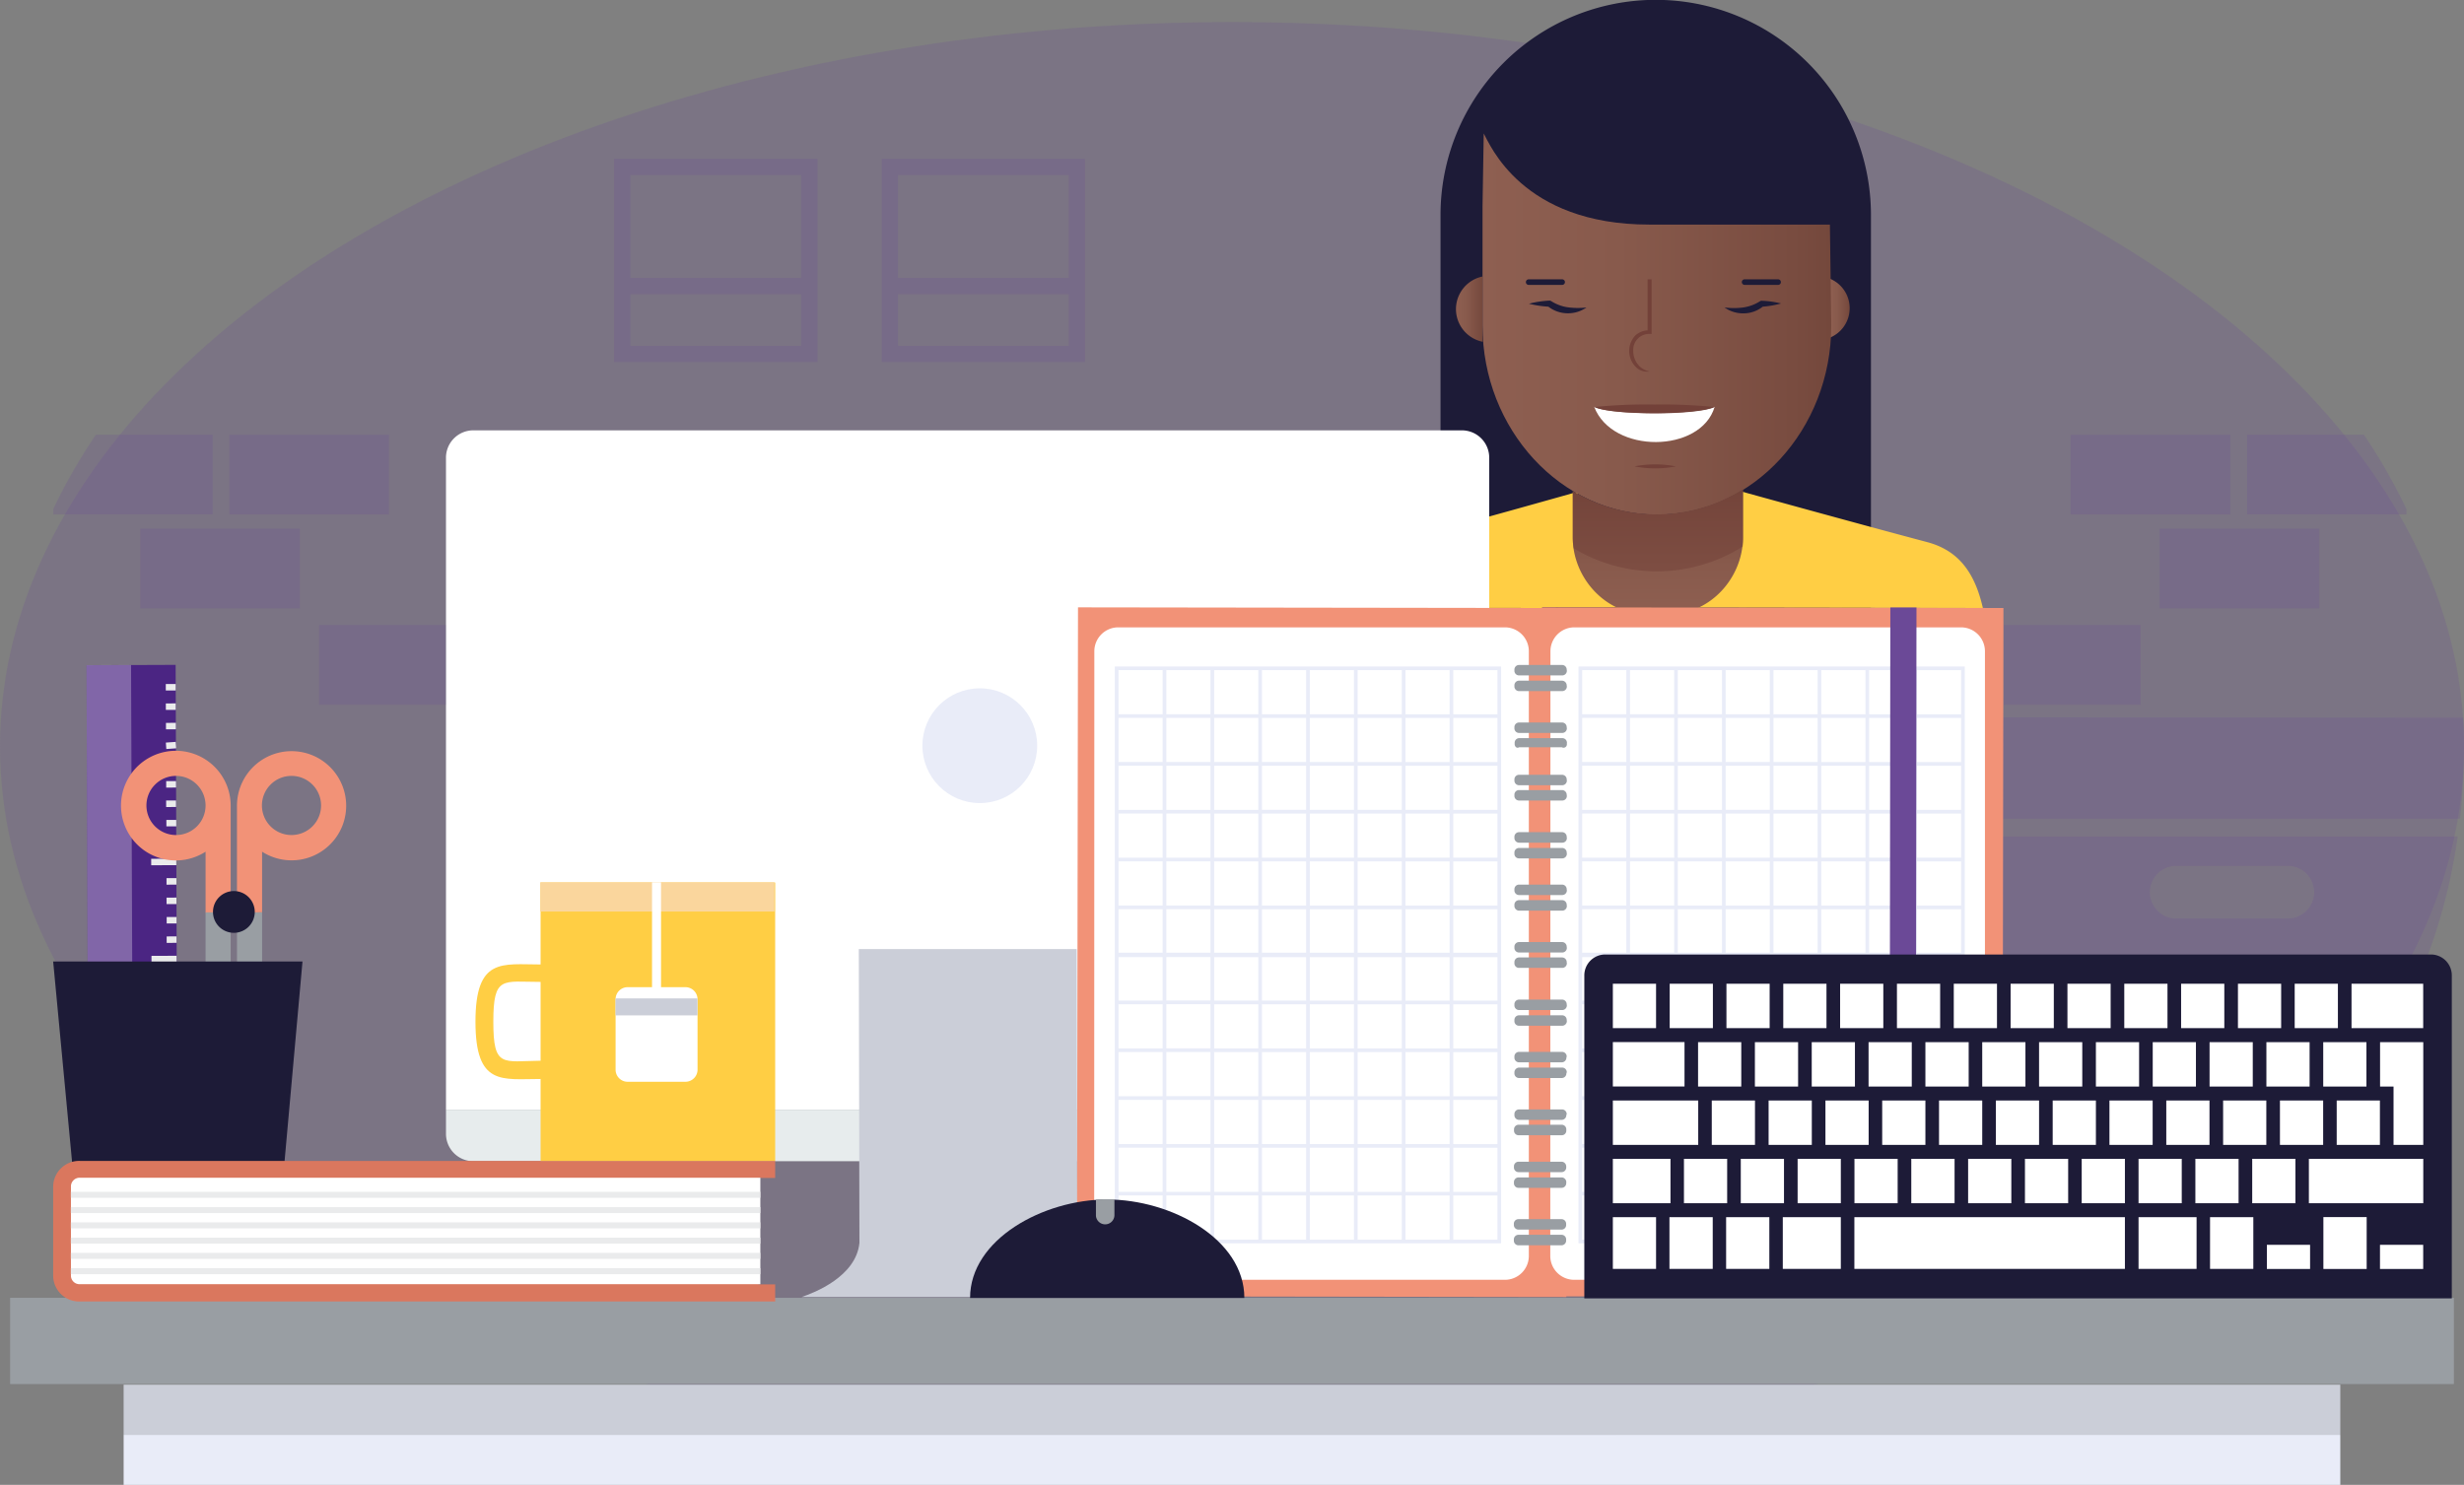 <svg id="Layer" xmlns="http://www.w3.org/2000/svg" xmlns:xlink="http://www.w3.org/1999/xlink" viewBox="0 0 309.12 186.32"><rect x="0" y="0" width="309.12" height="186.32" fill="#808080" stroke="none"/><defs><style>.cls-1,.cls-16{fill:#6b4997;}.cls-1{opacity:0.2;}.cls-2,.cls-9{fill:#1d1b37;}.cls-2,.cls-21,.cls-23,.cls-5{fill-rule:evenodd;}.cls-3{fill:#ffce44;}.cls-4{fill:url(#Névtelen_színátmenet_70);}.cls-5{fill:url(#Névtelen_színátmenet_70-2);}.cls-6{fill:url(#Névtelen_színátmenet_70-3);}.cls-22,.cls-23,.cls-7{fill:#734139;}.cls-7{opacity:0.5;}.cls-8{fill:url(#Névtelen_színátmenet_70-4);}.cls-10{fill:#e7eced;}.cls-11,.cls-19,.cls-21{fill:#fff;}.cls-12{fill:#cbced8;}.cls-13{fill:#e9ecf8;}.cls-14{fill:#999ea3;}.cls-15{fill:#f29277;}.cls-17{fill:#4b2583;}.cls-18{fill:#eaebec;}.cls-19{opacity:0.3;}.cls-20{fill:#da775e;}.cls-24{fill:#fad69d;}</style><linearGradient id="Névtelen_színátmenet_70" x1="243" y1="62.8" x2="245.44" y2="62.8" gradientUnits="userSpaceOnUse"><stop offset="0" stop-color="#8e5f51"/><stop offset="0.39" stop-color="#885a4c"/><stop offset="0.89" stop-color="#794c40"/><stop offset="1" stop-color="#74483c"/></linearGradient><linearGradient id="Névtelen_színátmenet_70-2" x1="199.37" y1="64.78" x2="243.17" y2="64.78" xlink:href="#Névtelen_színátmenet_70"/><linearGradient id="Névtelen_színátmenet_70-3" x1="221.44" y1="101.16" x2="221.44" y2="85.53" xlink:href="#Névtelen_színátmenet_70"/><linearGradient id="Névtelen_színátmenet_70-4" x1="196.08" y1="62.93" x2="199.46" y2="62.93" xlink:href="#Névtelen_színátmenet_70"/></defs><title>eezy_25</title><path class="cls-1" d="M263.8,114.14v12.72h58.25a82.21,82.21,0,0,0,.5-9c0-1.23,0-2.45-.1-3.67Z" transform="translate(-13.43 -24.13)"/><path class="cls-1" d="M263.8,174.26h33q2.91-2.53,5.46-5.22H272.87a2.47,2.47,0,0,1-2.47-2.47V147.78a2.47,2.47,0,0,1,2.47-2.47l41.25.06a2.47,2.47,0,0,1,2.44,2.25,71.67,71.67,0,0,0,5.2-18.53h-58Zm19.34-38.18a3.32,3.32,0,0,1,3.3-3.3h14a3.32,3.32,0,0,1,3.31,3.3h0a3.32,3.32,0,0,1-3.31,3.31h-14a3.32,3.32,0,0,1-3.3-3.31Z" transform="translate(-13.43 -24.13)"/><ellipse class="cls-1" cx="154.56" cy="93.67" rx="154.56" ry="90.9"/><path class="cls-2" d="M194.15,106.67V51.11a27,27,0,0,1,54,0h0v55.56Z" transform="translate(-13.43 -24.13)"/><path class="cls-3" d="M206.91,100.42v-.08l55.28.08c-1-4.38-3-7.21-7-8.27C247.07,90,232,85.83,232,85.83v.59a5.87,5.87,0,0,1-5.87,5.87h-8.88a5.86,5.86,0,0,1-5.86-5.87v-.59S196.64,90,188.48,92.15c-3.91,1-6,3.88-7.08,8.24Z" transform="translate(-13.43 -24.13)"/><path class="cls-4" d="M243,59.1v6.61c0,.26,0,.52,0,.79a4,4,0,0,0,0-7.4Z" transform="translate(-13.43 -24.13)"/><path class="cls-5" d="M243,52.31H220.34c-16,0-20-10.09-20.77-11.43l-.15,9.17v4.37l0,0V65c0,13,9.85,23.71,21.9,23.71S243.17,78,243.17,65Z" transform="translate(-13.43 -24.13)"/><path class="cls-6" d="M221.27,88.68a20.45,20.45,0,0,1-10.53-2.94v5.85c0,5,4.07,9.57,9.09,9.57H223c5,0,9.09-4.55,9.09-9.57V85.53A20.43,20.43,0,0,1,221.27,88.68Z" transform="translate(-13.43 -24.13)"/><path class="cls-7" d="M221.27,88.68a20.45,20.45,0,0,1-10.53-2.94v5.85a9.82,9.82,0,0,0,.11,1.34,20.25,20.25,0,0,0,21.21-.22,10.36,10.36,0,0,0,.07-1.12V85.53A20.43,20.43,0,0,1,221.27,88.68Z" transform="translate(-13.43 -24.13)"/><path class="cls-8" d="M199.4,65.94V58.83a4.18,4.18,0,0,0,.06,8.19C199.44,66.66,199.4,66.3,199.4,65.94Z" transform="translate(-13.43 -24.13)"/><path class="cls-9" d="M229.78,62.71a9.2,9.2,0,0,0,2.35,0,5.41,5.41,0,0,0,1.07-.27,5.28,5.28,0,0,0,1-.49l.14-.08h.08a11.47,11.47,0,0,1,2.45.34,12.08,12.08,0,0,1-2.44.41l.22-.07a3.88,3.88,0,0,1-2.44.9A4,4,0,0,1,229.78,62.71Z" transform="translate(-13.43 -24.13)"/><path class="cls-9" d="M212.46,62.71a4,4,0,0,1-2.42.73,4,4,0,0,1-2.45-.9l.24.08a13.5,13.5,0,0,1-2.59-.38,12.77,12.77,0,0,1,2.59-.39h.08l.15.08a5.19,5.19,0,0,0,1,.49,4.8,4.8,0,0,0,1.07.27A9.28,9.28,0,0,0,212.46,62.71Z" transform="translate(-13.43 -24.13)"/><path class="cls-10" d="M69.38,163.37v3a3.44,3.44,0,0,0,3.4,3.47H196.86a3.44,3.44,0,0,0,3.4-3.47v-3Z" transform="translate(-13.43 -24.13)"/><path class="cls-11" d="M196.86,78.13H72.78a3.43,3.43,0,0,0-3.4,3.47v81.77H200.26V81.6A3.43,3.43,0,0,0,196.86,78.13Z" transform="translate(-13.43 -24.13)"/><path class="cls-12" d="M114,186.88h41.87c-1.6-.53-6.87-2.56-7.28-6.79l-.08-36.87H121.17l.08,36.87C120.83,184.32,115.57,186.35,114,186.88Z" transform="translate(-13.43 -24.13)"/><circle class="cls-13" cx="122.92" cy="93.57" r="7.2"/><rect class="cls-14" x="1.27" y="162.85" width="306.58" height="10.82"/><rect class="cls-12" x="15.51" y="173.75" width="278.09" height="6.28"/><rect class="cls-13" x="15.51" y="180.04" width="278.09" height="6.28"/><g id="_11" data-name="11"><polygon class="cls-15" points="251.34 76.29 193.48 76.21 193.48 76.29 135.24 76.21 135.11 162.66 196.5 162.75 196.5 162.67 251.21 162.75 251.34 76.29"/><path class="cls-11" d="M150.72,105.85a3,3,0,0,1,3-3h48.51a3,3,0,0,1,3,3v75.87a3,3,0,0,1-3,3H153.7a3,3,0,0,1-3-3Z" transform="translate(-13.43 -24.13)"/><path class="cls-11" d="M207.94,105.85a3,3,0,0,1,3-3h48.51a3,3,0,0,1,3,3v75.87a3,3,0,0,1-3,3H210.92a3,3,0,0,1-3-3Z" transform="translate(-13.43 -24.13)"/><path class="cls-14" d="M210,108.3a.58.58,0,0,1-.58.58H204a.58.58,0,0,1-.58-.58v-.15a.58.58,0,0,1,.58-.58h5.4a.58.58,0,0,1,.58.58Z" transform="translate(-13.43 -24.13)"/><path class="cls-14" d="M210,110.27a.58.58,0,0,1-.58.58H204a.58.58,0,0,1-.58-.58v-.15a.58.58,0,0,1,.58-.58h5.4a.6.6,0,0,1,.58.59Z" transform="translate(-13.43 -24.13)"/><path class="cls-14" d="M210,115.51a.58.58,0,0,1-.58.59H204a.58.58,0,0,1-.58-.58v-.15a.58.58,0,0,1,.58-.58h5.4a.58.58,0,0,1,.58.59Z" transform="translate(-13.43 -24.13)"/><path class="cls-14" d="M210,117.48a.42.42,0,0,1-.62.42H204c-.29.17-.55-.09-.55-.42v-.14a.58.58,0,0,1,.58-.59h5.4a.58.58,0,0,1,.58.59Z" transform="translate(-13.43 -24.13)"/><path class="cls-14" d="M210,122.08a.58.58,0,0,1-.58.58H204a.58.58,0,0,1-.58-.58v-.15a.58.58,0,0,1,.58-.58h5.4a.58.58,0,0,1,.58.58Z" transform="translate(-13.43 -24.13)"/><path class="cls-14" d="M210,124a.57.57,0,0,1-.58.58H204a.58.58,0,0,1-.58-.59v-.14a.57.57,0,0,1,.58-.58h5.4a.59.59,0,0,1,.58.59Z" transform="translate(-13.43 -24.13)"/><path class="cls-14" d="M210,129.29a.57.57,0,0,1-.58.58H204a.59.59,0,0,1-.58-.59v-.14a.58.58,0,0,1,.58-.59h5.4a.58.58,0,0,1,.58.58Z" transform="translate(-13.43 -24.13)"/><path class="cls-14" d="M210,131.26a.58.58,0,0,1-.58.58H204a.57.57,0,0,1-.58-.58v-.15a.58.58,0,0,1,.58-.58h5.4a.58.58,0,0,1,.58.58Z" transform="translate(-13.43 -24.13)"/><path class="cls-14" d="M210,135.85a.58.58,0,0,1-.58.59H204a.58.58,0,0,1-.58-.58v-.15a.58.58,0,0,1,.58-.58h5.4a.58.58,0,0,1,.58.59Z" transform="translate(-13.43 -24.13)"/><path class="cls-14" d="M210,137.82a.58.58,0,0,1-.59.58H204a.6.6,0,0,1-.58-.59v-.14a.58.58,0,0,1,.58-.59h5.4a.58.58,0,0,1,.58.58Z" transform="translate(-13.43 -24.13)"/><path class="cls-14" d="M210,143.07a.58.58,0,0,1-.58.58H204a.58.58,0,0,1-.58-.58v-.15a.58.58,0,0,1,.58-.58h5.4a.58.58,0,0,1,.58.58Z" transform="translate(-13.43 -24.13)"/><path class="cls-14" d="M210,145a.58.58,0,0,1-.59.58H204a.57.57,0,0,1-.58-.58v-.15a.58.58,0,0,1,.58-.58h5.4a.58.58,0,0,1,.58.58Z" transform="translate(-13.43 -24.13)"/><path class="cls-14" d="M210,150.29a.58.58,0,0,1-.58.58H204a.58.58,0,0,1-.58-.58v-.15a.58.58,0,0,1,.58-.58h5.4a.58.58,0,0,1,.58.58Z" transform="translate(-13.43 -24.13)"/><path class="cls-14" d="M210,152.26a.59.59,0,0,1-.59.58H204a.57.57,0,0,1-.58-.58v-.15a.58.58,0,0,1,.58-.58h5.4a.57.57,0,0,1,.58.58Z" transform="translate(-13.43 -24.13)"/><path class="cls-14" d="M209.94,156.85a.58.58,0,0,1-.58.58H204a.58.58,0,0,1-.58-.58v-.15a.58.58,0,0,1,.58-.58h5.4a.58.58,0,0,1,.58.58Z" transform="translate(-13.43 -24.13)"/><path class="cls-14" d="M209.94,158.82a.58.58,0,0,1-.59.58H204a.58.58,0,0,1-.58-.58v-.15a.6.6,0,0,1,.59-.58h5.4a.58.58,0,0,1,.58.58Z" transform="translate(-13.43 -24.13)"/><path class="cls-14" d="M209.93,164.07a.58.58,0,0,1-.58.58H204a.58.58,0,0,1-.58-.58v-.15a.58.58,0,0,1,.58-.58h5.4a.59.59,0,0,1,.58.59Z" transform="translate(-13.43 -24.13)"/><path class="cls-14" d="M209.93,166a.57.57,0,0,1-.59.58h-5.4a.57.57,0,0,1-.57-.59v-.14a.58.58,0,0,1,.58-.59h5.4a.58.58,0,0,1,.58.59Z" transform="translate(-13.43 -24.13)"/><path class="cls-14" d="M209.92,170.63a.58.58,0,0,1-.58.58h-5.4a.58.58,0,0,1-.58-.58v-.15a.58.58,0,0,1,.58-.58h5.4a.6.6,0,0,1,.58.59Z" transform="translate(-13.43 -24.13)"/><path class="cls-14" d="M209.92,172.6a.58.58,0,0,1-.59.58h-5.39a.57.57,0,0,1-.58-.58v-.15a.59.59,0,0,1,.59-.58h5.4a.6.6,0,0,1,.58.59Z" transform="translate(-13.43 -24.13)"/><path class="cls-14" d="M209.91,177.84a.57.57,0,0,1-.58.58h-5.4a.58.58,0,0,1-.58-.58v-.15a.57.57,0,0,1,.58-.58h5.4a.58.58,0,0,1,.58.59Z" transform="translate(-13.43 -24.13)"/><path class="cls-14" d="M209.91,179.81a.59.59,0,0,1-.59.58h-5.39a.58.58,0,0,1-.58-.59v-.15a.58.58,0,0,1,.58-.58h5.4a.58.58,0,0,1,.58.58Z" transform="translate(-13.43 -24.13)"/></g><path class="cls-13" d="M201.75,108.22v-.46H153.29v18h0v.46h0v5.54h0v.46h0v11.46h0v18h0v.46h0v5.54h0v.46h0v12h48.46V144.23h0v-.09h0v-.46h0V108.22Zm-6,0h5.54v5.54h-5.54Zm0,6h5.54v5.53h-5.54Zm0,6h5.54v5.53h-5.54Zm0,6h5.54v5.53h-5.54Zm0,6h5.54v5.54h-5.54Zm5.54,6v5.46h-5.54v-5.46Zm-11.54-30h5.54v5.54h-5.54Zm0,6h5.54v5.53h-5.54Zm0,6h5.54v5.53h-5.54Zm0,6h5.54v5.53h-5.54Zm0,6h5.54v5.54h-5.54Zm5.54,6v5.46h-5.54v-5.46Zm-11.54-30h5.54v5.54h-5.54Zm0,6h5.54v5.53h-5.54Zm0,6h5.54v5.53h-5.54Zm0,6h5.54v5.53h-5.54Zm0,6h5.54v5.54h-5.54Zm5.54,6v5.46h-5.54v-5.46Zm-11.54-30h5.54v5.54h-5.54Zm0,6h5.54v5.53h-5.54Zm0,6h5.54v5.53h-5.54Zm0,6h5.54v5.54h-5.54Zm0,6h5.54v5.54h-5.54Zm5.54,6v5.46h-5.54v-5.46Zm-17.54,5.46v-5.46h5.54v5.46Zm5.54-11.46v5.54h-5.54v-5.54Zm-5.54-.46v-5.54h5.54v5.54Zm6-23.54h5.54v5.54h-5.54Zm0,6h5.54v5.53h-5.54Zm0,6h5.54v5.53h-5.54Zm0,6h5.54v5.54h-5.54Zm0,6h5.54v5.54h-5.54Zm5.54,6v5.46h-5.54v-5.46Zm-11.54-30h5.54v5.54h-5.54Zm0,6h5.54v5.53h-5.54Zm5.54,6v5.54h-5.54v-5.54Zm-11.54-12h5.54v5.54h-5.54Zm0,6h5.54v5.53h-5.54Zm0,6h5.54v5.54h-5.54Zm0,6h5.54v5.54h-5.54Zm0,6h5.54v5.54h-5.54Zm5.54,6v5.46h-5.54v-5.46Zm-5.54,17.92h5.54v5.54h-5.54Zm0-.46v-5.54h5.54v5.54Zm0-6v-5.45h5.54v5.45Zm-6-41.46h5.54v5.54h-5.54Zm0,6h5.54v5.53h-5.54Zm0,6h5.54v5.54h-5.54Zm0,6h5.54v5.54h-5.54Zm0,6h5.54v5.54h-5.54Zm0,6h5.54v5.46h-5.54Zm5.54,41.47h-5.54v-5.55h5.54Zm0-6h-5.54v-5.54h5.54Zm0-6h-5.54v-5.54h5.54Zm0-6h-5.54v-5.54h5.54Zm0-6h-5.54v-5.54h5.54Zm-5.54-6v-5.45h5.54v5.45Zm11.54,30h-5.54v-5.55h5.54Zm0-6h-5.54v-5.54h5.54Zm-5.54-6v-5.54h5.54v5.54Zm11.54,12h-5.54v-5.55h5.54Zm0-6h-5.54v-5.54h5.54Zm0-6h-5.54v-5.54h5.54Zm0-6h-5.54v-5.54h5.54Zm0-6h-5.54v-5.54h5.54Zm-5.54-6v-5.45h5.54v5.45Zm11.54,30h-5.54v-5.55h5.54Zm0-6h-5.54v-5.54h5.54Zm0-6h-5.54v-5.54h5.54Zm0-6h-5.54v-5.54h5.54Zm0-6h-5.54v-5.54h5.54Zm-5.54-6v-5.45h5.54v5.45Zm11.54,30h-5.54v-5.55h5.54Zm0-6h-5.54v-5.54h5.54Zm0-6h-5.54v-5.54h5.54Zm0-6h-5.54v-5.54h5.54Zm0-6h-5.54v-5.54h5.54Zm0-6h-5.54v-5.45h5.54Zm6,30h-5.54v-5.55h5.54Zm0-6h-5.54v-5.54h5.54Zm0-6h-5.54v-5.54h5.54Zm0-6h-5.54v-5.54h5.54Zm0-6h-5.54v-5.54h5.54Zm0-6h-5.54v-5.45h5.54Zm6,30h-5.54v-5.55h5.54Zm0-6h-5.54v-5.54h5.54Zm0-6h-5.54v-5.54h5.54Zm0-6h-5.54v-5.54h5.54Zm0-6h-5.54v-5.54h5.54Zm0-6h-5.54v-5.45h5.54Zm6,30h-5.54v-5.55h5.54Zm0-6h-5.54v-5.54h5.54Zm0-6h-5.54v-5.54h5.54Zm0-6h-5.54v-5.54h5.54Zm0-6h-5.54v-5.54h5.54Zm0-6h-5.54v-5.45h5.54Z" transform="translate(-13.43 -24.13)"/><path class="cls-13" d="M259.92,108.22v-.46H211.46v18h0v.46h0v5.54h0v.46h0v11.46h0v18h0v.46h0v5.54h0v.46h0v12h48.46V144.23h0v-.09h0v-.46h0V108.22Zm-6,0h5.54v5.54h-5.54Zm0,6h5.54v5.53h-5.54Zm0,6h5.54v5.53h-5.54Zm0,6h5.54v5.53h-5.54Zm0,6h5.54v5.54h-5.54Zm5.54,6v5.46h-5.54v-5.46Zm-11.54-30h5.54v5.54h-5.54Zm0,6h5.54v5.53h-5.54Zm0,6h5.54v5.53h-5.54Zm0,6h5.54v5.53h-5.54Zm0,6h5.54v5.54h-5.54Zm5.54,6v5.46h-5.54v-5.46Zm-11.54-30h5.54v5.54h-5.54Zm0,6h5.54v5.53h-5.54Zm0,6h5.54v5.53h-5.54Zm0,6h5.54v5.53h-5.54Zm0,6h5.54v5.54h-5.54Zm5.54,6v5.46h-5.54v-5.46Zm-11.54-30h5.54v5.54h-5.54Zm0,6h5.54v5.53h-5.54Zm0,6h5.54v5.53h-5.54Zm0,6h5.54v5.54h-5.54Zm0,6h5.54v5.54h-5.54Zm5.54,6v5.46h-5.54v-5.46Zm-17.54,5.46v-5.46h5.54v5.46Zm5.54-11.46v5.54h-5.54v-5.54Zm-5.54-.46v-5.54h5.54v5.54Zm6-23.54h5.54v5.54h-5.54Zm0,6h5.54v5.53h-5.54Zm0,6h5.54v5.53h-5.54Zm0,6h5.54v5.54h-5.54Zm0,6h5.54v5.54h-5.54Zm5.54,6v5.46h-5.54v-5.46Zm-11.54-30h5.54v5.54h-5.54Zm0,6h5.54v5.53h-5.54Zm5.54,6v5.54h-5.54v-5.54Zm-11.54-12h5.54v5.54h-5.54Zm0,6h5.54v5.53h-5.54Zm0,6h5.54v5.54h-5.54Zm0,6h5.54v5.54h-5.54Zm0,6h5.54v5.54h-5.54Zm5.54,6v5.46h-5.54v-5.46Zm-5.54,17.92h5.54v5.54h-5.54Zm0-.46v-5.54h5.54v5.54Zm0-6v-5.45h5.54v5.45Zm-6-41.46h5.54v5.54h-5.54Zm0,6h5.54v5.53h-5.54Zm0,6h5.54v5.54h-5.54Zm0,6h5.54v5.54h-5.54Zm0,6h5.54v5.54h-5.54Zm0,6h5.54v5.46h-5.54Zm5.54,41.47h-5.54v-5.55h5.54Zm0-6h-5.54v-5.54h5.54Zm0-6h-5.54v-5.54h5.54Zm0-6h-5.54v-5.54h5.54Zm0-6h-5.54v-5.54h5.54Zm-5.54-6v-5.45h5.54v5.45Zm11.54,30h-5.54v-5.55h5.54Zm0-6h-5.54v-5.54h5.54Zm-5.54-6v-5.54h5.54v5.54Zm11.54,12h-5.54v-5.55h5.54Zm0-6h-5.54v-5.54h5.54Zm0-6h-5.54v-5.54h5.54Zm0-6h-5.54v-5.54h5.54Zm0-6h-5.54v-5.54h5.54Zm-5.54-6v-5.45h5.54v5.45Zm11.54,30h-5.54v-5.55h5.54Zm0-6h-5.54v-5.54h5.54Zm0-6h-5.54v-5.54h5.54Zm0-6h-5.54v-5.54h5.54Zm0-6h-5.54v-5.54h5.54Zm-5.54-6v-5.45h5.54v5.45Zm11.54,30h-5.54v-5.55h5.54Zm0-6h-5.54v-5.54h5.54Zm0-6h-5.54v-5.54h5.54Zm0-6h-5.54v-5.54h5.54Zm0-6h-5.54v-5.54h5.54Zm0-6h-5.54v-5.45h5.54Zm6,30h-5.54v-5.55h5.54Zm0-6h-5.54v-5.54h5.54Zm0-6h-5.54v-5.54h5.54Zm0-6h-5.54v-5.54h5.54Zm0-6h-5.54v-5.54h5.54Zm0-6h-5.54v-5.45h5.54Zm6,30h-5.54v-5.55h5.54Zm0-6h-5.54v-5.54h5.54Zm0-6h-5.54v-5.54h5.54Zm0-6h-5.54v-5.54h5.54Zm0-6h-5.54v-5.54h5.54Zm0-6h-5.54v-5.45h5.54Zm6,30h-5.54v-5.55h5.54Zm0-6h-5.54v-5.54h5.54Zm0-6h-5.54v-5.54h5.54Zm0-6h-5.54v-5.54h5.54Zm0-6h-5.54v-5.54h5.54Zm0-6h-5.54v-5.45h5.54Z" transform="translate(-13.43 -24.13)"/><rect class="cls-16" x="208.88" y="141.97" width="86.54" height="3.28" transform="translate(94.82 371.47) rotate(-89.93)"/><path class="cls-9" d="M212.19,187.05V146.52a2.62,2.62,0,0,1,2.62-2.62H318.4a2.62,2.62,0,0,1,2.62,2.62v40.53Z" transform="translate(-13.43 -24.13)"/><rect class="cls-11" x="202.34" y="123.44" width="5.42" height="5.57"/><rect class="cls-11" x="291.46" y="130.77" width="5.42" height="5.57"/><rect class="cls-11" x="284.33" y="130.77" width="5.42" height="5.57"/><rect class="cls-11" x="277.2" y="130.77" width="5.42" height="5.57"/><rect class="cls-11" x="270.07" y="130.77" width="5.42" height="5.57"/><rect class="cls-11" x="262.94" y="130.77" width="5.42" height="5.57"/><rect class="cls-11" x="255.81" y="130.77" width="5.42" height="5.57"/><rect class="cls-11" x="248.68" y="130.77" width="5.42" height="5.57"/><rect class="cls-11" x="241.55" y="130.77" width="5.43" height="5.57"/><rect class="cls-11" x="234.42" y="130.77" width="5.42" height="5.57"/><rect class="cls-11" x="227.29" y="130.77" width="5.42" height="5.57"/><rect class="cls-11" x="220.16" y="130.77" width="5.42" height="5.57"/><rect class="cls-11" x="213.03" y="130.77" width="5.42" height="5.57"/><rect class="cls-11" x="214.75" y="138.09" width="5.42" height="5.57"/><rect class="cls-11" x="211.26" y="145.41" width="5.42" height="5.57"/><rect class="cls-11" x="218.39" y="145.41" width="5.42" height="5.57"/><rect class="cls-11" x="225.52" y="145.41" width="5.42" height="5.57"/><rect class="cls-11" x="232.65" y="145.41" width="5.42" height="5.57"/><rect class="cls-11" x="239.78" y="145.41" width="5.43" height="5.57"/><rect class="cls-11" x="246.91" y="145.41" width="5.42" height="5.57"/><rect class="cls-11" x="254.04" y="145.41" width="5.42" height="5.57"/><rect class="cls-11" x="261.16" y="145.41" width="5.42" height="5.57"/><rect class="cls-11" x="268.29" y="145.41" width="5.42" height="5.57"/><rect class="cls-11" x="275.42" y="145.41" width="5.42" height="5.57"/><rect class="cls-11" x="282.55" y="145.41" width="5.42" height="5.57"/><rect class="cls-11" x="289.66" y="145.41" width="14.35" height="5.57"/><rect class="cls-11" x="221.88" y="138.09" width="5.42" height="5.57"/><rect class="cls-11" x="229.01" y="138.09" width="5.42" height="5.57"/><rect class="cls-11" x="236.13" y="138.09" width="5.42" height="5.57"/><rect class="cls-11" x="243.26" y="138.09" width="5.42" height="5.57"/><rect class="cls-11" x="250.39" y="138.09" width="5.42" height="5.57"/><rect class="cls-11" x="257.52" y="138.09" width="5.42" height="5.57"/><rect class="cls-11" x="264.64" y="138.09" width="5.42" height="5.57"/><rect class="cls-11" x="271.77" y="138.09" width="5.42" height="5.57"/><rect class="cls-11" x="278.9" y="138.09" width="5.42" height="5.57"/><rect class="cls-11" x="286.03" y="138.09" width="5.42" height="5.57"/><rect class="cls-11" x="293.15" y="138.09" width="5.42" height="5.57"/><rect class="cls-11" x="209.47" y="123.44" width="5.42" height="5.57"/><rect class="cls-11" x="216.59" y="123.44" width="5.42" height="5.57"/><rect class="cls-11" x="223.72" y="123.44" width="5.42" height="5.57"/><rect class="cls-11" x="230.85" y="123.44" width="5.42" height="5.57"/><rect class="cls-11" x="237.98" y="123.44" width="5.42" height="5.57"/><rect class="cls-11" x="245.11" y="123.44" width="5.42" height="5.57"/><rect class="cls-11" x="252.24" y="123.44" width="5.42" height="5.57"/><rect class="cls-11" x="259.37" y="123.44" width="5.42" height="5.57"/><rect class="cls-11" x="266.5" y="123.44" width="5.42" height="5.57"/><rect class="cls-11" x="273.63" y="123.44" width="5.42" height="5.57"/><rect class="cls-11" x="280.76" y="123.44" width="5.42" height="5.57"/><rect class="cls-11" x="287.88" y="123.44" width="5.42" height="5.57"/><rect class="cls-11" x="295.01" y="123.44" width="8.99" height="5.57"/><rect class="cls-11" x="202.34" y="130.76" width="8.99" height="5.57"/><rect class="cls-11" x="202.34" y="138.09" width="10.71" height="5.57"/><rect class="cls-11" x="202.34" y="145.41" width="7.23" height="5.57"/><rect class="cls-11" x="202.34" y="152.73" width="5.42" height="6.49"/><rect class="cls-11" x="209.44" y="152.73" width="5.43" height="6.49"/><rect class="cls-11" x="216.55" y="152.73" width="5.42" height="6.49"/><rect class="cls-11" x="223.66" y="152.73" width="7.28" height="6.49"/><rect class="cls-11" x="232.64" y="152.73" width="33.94" height="6.49"/><rect class="cls-11" x="268.29" y="152.73" width="7.28" height="6.49"/><rect class="cls-11" x="277.26" y="152.73" width="5.43" height="6.49"/><rect class="cls-11" x="284.39" y="156.2" width="5.42" height="3.03"/><polygon class="cls-11" points="291.48 152.72 291.48 154.44 291.48 155.57 291.48 159.23 296.91 159.23 296.91 155.57 296.91 154.44 296.91 152.72 291.48 152.72"/><rect class="cls-11" x="298.58" y="156.2" width="5.42" height="3.03"/><polygon class="cls-11" points="300.28 143.66 300.28 136.34 298.59 136.34 298.59 130.77 304.01 130.77 304.01 143.66 300.28 143.66"/><rect class="cls-17" x="24.42" y="107.58" width="11.18" height="73.81" transform="translate(-13.96 -24.02) rotate(-0.21)"/><rect class="cls-18" x="20.8" y="85.83" width="1.24" height="0.81"/><rect class="cls-18" x="34.25" y="112.4" width="1.24" height="0.81" transform="translate(-13.72 -24.05) rotate(-0.14)"/><rect class="cls-18" x="34.26" y="114.84" width="1.24" height="0.81" transform="translate(-13.82 -24.02) rotate(-0.19)"/><rect class="cls-18" x="34.26" y="117.27" width="1.24" height="0.81" transform="translate(-21.75 -21.34) rotate(-4.1)"/><polygon class="cls-18" points="18.93 96.4 18.93 95.58 22.07 95.57 22.08 96.39 18.93 96.4"/><polygon class="cls-18" points="20.85 98.83 20.85 98.01 22.08 98.01 22.09 98.82 20.85 98.83"/><rect class="cls-18" x="34.29" y="124.58" width="1.24" height="0.82" transform="translate(-13.86 -24.02) rotate(-0.19)"/><rect class="cls-18" x="34.3" y="127.02" width="1.24" height="0.81" transform="translate(-13.96 -23.99) rotate(-0.24)"/><rect class="cls-18" x="34.31" y="129.45" width="1.24" height="0.81" transform="translate(-14.31 -23.9) rotate(-0.39)"/><rect class="cls-18" x="32.41" y="131.89" width="3.15" height="0.81" transform="translate(-13.88 -24.02) rotate(-0.19)"/><polygon class="cls-18" points="20.89 111.01 20.89 110.19 22.13 110.19 22.13 111 20.89 111.01"/><rect class="cls-18" x="34.34" y="136.76" width="1.24" height="0.81" transform="translate(-14.02 -23.98) rotate(-0.24)"/><rect class="cls-18" x="34.35" y="139.2" width="1.24" height="0.81" transform="translate(-13.66 -24.08) rotate(-0.09)"/><rect class="cls-18" x="34.35" y="141.63" width="1.24" height="0.81" transform="translate(-14.16 -23.95) rotate(-0.29)"/><rect class="cls-18" x="32.45" y="144.07" width="3.15" height="0.81" transform="translate(-14.05 -23.99) rotate(-0.24)"/><rect class="cls-18" x="34.37" y="146.51" width="1.24" height="0.81" transform="translate(-14.31 -23.92) rotate(-0.34)"/><rect class="cls-18" x="34.38" y="148.94" width="1.24" height="0.81" transform="translate(-13.94 -24.02) rotate(-0.19)"/><polygon class="cls-18" points="20.96 128.06 20.95 127.25 22.19 127.24 22.19 128.05 20.96 128.06"/><polygon class="cls-18" points="20.97 130.5 20.96 129.68 22.2 129.68 22.2 130.49 20.97 130.5"/><polygon class="cls-18" points="19.07 132.94 19.06 132.13 22.21 132.11 22.21 132.93 19.07 132.94"/><polygon class="cls-18" points="20.98 135.37 20.98 134.55 22.22 134.55 22.22 135.36 20.98 135.37"/><rect class="cls-18" x="20.99" y="136.99" width="1.24" height="0.81"/><rect class="cls-18" x="34.44" y="163.56" width="1.24" height="0.82" transform="translate(-14.13 -23.98) rotate(-0.24)"/><rect class="cls-18" x="34.44" y="166" width="1.24" height="0.81" transform="translate(-14 -24.01) rotate(-0.19)"/><rect class="cls-18" x="32.54" y="168.44" width="3.15" height="0.81" transform="translate(-14.28 -23.96) rotate(-0.29)"/><polygon class="cls-18" points="21.03 147.55 21.03 146.74 22.26 146.73 22.27 147.54 21.03 147.55"/><rect class="cls-18" x="34.47" y="173.3" width="1.24" height="0.81" transform="translate(-14.9 -23.83) rotate(-0.48)"/><rect class="cls-18" x="34.48" y="175.74" width="1.24" height="0.81" transform="translate(-14.33 -23.95) rotate(-0.29)"/><rect class="cls-18" x="34.49" y="178.18" width="1.24" height="0.81" transform="translate(-13.88 -24.05) rotate(-0.14)"/><polygon class="cls-18" points="19.16 157.3 19.15 156.49 22.3 156.48 22.3 157.29 19.16 157.3"/><rect class="cls-19" x="24.42" y="107.59" width="5.59" height="73.81" transform="translate(-13.98 -24.03) rotate(-0.22)"/><path class="cls-15" d="M46.31,138.61V131a6.85,6.85,0,1,0-3.15-5.76v13.41ZM50,121.49a3.71,3.71,0,1,1-3.71,3.71A3.71,3.71,0,0,1,50,121.49Z" transform="translate(-13.43 -24.13)"/><path class="cls-14" d="M46.31,163.34V138.61H43.16v28.14C46.19,166.75,46.31,163.34,46.31,163.34Z" transform="translate(-13.43 -24.13)"/><path class="cls-15" d="M42.37,138.61V125.2A6.88,6.88,0,1,0,39.22,131v7.65ZM39.22,125.2a3.71,3.71,0,1,1-3.71-3.71A3.71,3.71,0,0,1,39.22,125.2Z" transform="translate(-13.43 -24.13)"/><path class="cls-14" d="M39.22,163.34V138.61h3.15v28.14C39.34,166.75,39.22,163.34,39.22,163.34Z" transform="translate(-13.43 -24.13)"/><path class="cls-9" d="M40.15,138.56a2.62,2.62,0,1,1,2.62,2.62A2.62,2.62,0,0,1,40.15,138.56Z" transform="translate(-13.43 -24.13)"/><polygon class="cls-9" points="34.17 162.75 10.63 162.63 6.67 120.65 37.95 120.65 34.17 162.75"/><path class="cls-20" d="M110.68,185.29h-1.86a1.08,1.08,0,0,1-1.11-1V173a1.09,1.09,0,0,1,1.11-1.06h1.86V169.8H23.44A3.26,3.26,0,0,0,20.1,173v11.27a3.26,3.26,0,0,0,3.34,3.17h87.24Z" transform="translate(-13.43 -24.13)"/><path class="cls-11" d="M108.82,171.91H23.44A1.09,1.09,0,0,0,22.33,173v11.27a1.08,1.08,0,0,0,1.11,1h85.38Z" transform="translate(-13.43 -24.13)"/><rect class="cls-18" x="8.89" y="149.55" width="86.49" height="0.75"/><rect class="cls-18" x="8.89" y="151.47" width="86.49" height="0.75"/><rect class="cls-18" x="8.89" y="153.38" width="86.49" height="0.75"/><rect class="cls-18" x="8.89" y="155.3" width="86.49" height="0.75"/><rect class="cls-18" x="8.89" y="157.21" width="86.49" height="0.75"/><rect class="cls-18" x="8.89" y="159.13" width="86.49" height="0.75"/><path class="cls-21" d="M213.43,75.18c2,1.1,13.13,1,15.11,0C226.82,81,215.71,81.14,213.43,75.18Z" transform="translate(-13.43 -24.13)"/><path class="cls-22" d="M218.49,82.65a13.59,13.59,0,0,1,5.19,0,13.59,13.59,0,0,1-5.19,0Z" transform="translate(-13.43 -24.13)"/><path class="cls-9" d="M232.31,59.18a.35.35,0,0,0-.36.35.36.36,0,0,0,.36.35h4.19a.35.35,0,0,0,.35-.35.35.35,0,0,0-.35-.35Z" transform="translate(-13.43 -24.13)"/><path class="cls-9" d="M209.41,59.88a.35.35,0,0,0,.35-.35.35.35,0,0,0-.35-.35h-4.2a.35.35,0,0,0-.35.35.35.35,0,0,0,.35.35Z" transform="translate(-13.43 -24.13)"/><path class="cls-23" d="M221,76c3.3,0,6.51-.28,7.51-.8a65.79,65.79,0,0,0-7.51-.31H221a65.9,65.9,0,0,0-7.52.31c1,.52,4.21.78,7.52.8H221Z" transform="translate(-13.43 -24.13)"/><path class="cls-23" d="M220.13,59.18v6.4a2.56,2.56,0,0,0-1.52.62,2.85,2.85,0,0,0,0,3.94,2,2,0,0,0,1.77.6,2.48,2.48,0,0,1-1.49-.91,2.68,2.68,0,0,1-.56-1.66,2,2,0,0,1,2.3-2.12V59.18Z" transform="translate(-13.43 -24.13)"/><path class="cls-1" d="M124.05,44.05V69.56h25.5V44.05Zm23.46,23.47H126.09V61.06h21.42ZM126.09,59V46.09h21.42V59Z" transform="translate(-13.43 -24.13)"/><path class="cls-1" d="M90.47,44.05V69.56H116V44.05Zm23.46,23.47H92.51V61.06h21.42ZM92.51,59V46.09h21.42V59Z" transform="translate(-13.43 -24.13)"/><polygon class="cls-1" points="37.63 66.33 37.63 76.35 17.59 76.35 17.59 66.33 27.61 66.33 37.63 66.33"/><polygon class="cls-1" points="55.94 78.42 55.94 88.43 40.02 88.43 40.02 78.42 47.98 78.42 55.94 78.42"/><polygon class="cls-1" points="48.8 54.55 48.8 64.56 38.78 64.56 28.77 64.56 28.77 54.55 48.8 54.55"/><path class="cls-1" d="M20.11,88v.68h20v-10H25.46A71.69,71.69,0,0,0,20.11,88Z" transform="translate(-13.43 -24.13)"/><polygon class="cls-1" points="270.94 66.33 270.94 76.35 290.97 76.35 290.97 66.33 280.96 66.33 270.94 66.33"/><polygon class="cls-1" points="251.39 78.42 251.39 88.43 268.55 88.43 268.55 78.42 259.97 78.42 251.39 78.42"/><polygon class="cls-1" points="259.77 54.55 259.77 64.56 269.78 64.56 279.8 64.56 279.8 54.55 259.77 54.55"/><path class="cls-1" d="M315.33,88v.68h-20v-10H310A72.86,72.86,0,0,1,315.33,88Z" transform="translate(-13.43 -24.13)"/><g id="mug"><g id="mug-2" data-name="mug"><path class="cls-3" d="M73.08,152.34c0,8.1,3.34,7.18,8.17,7.18V169.8h29.43V134.87H81.25v10.28C76.42,145.15,73.08,144.23,73.08,152.34Zm2.24,0c0-5.83,1.17-5,5.93-5v9.89C76.49,157.28,75.32,158.16,75.32,152.34Z" transform="translate(-13.43 -24.13)"/><rect class="cls-24" x="67.78" y="110.71" width="29.38" height="3.67"/><path class="cls-11" d="M99.42,148H96.36V134.84H95.23V148H92.17a1.51,1.51,0,0,0-1.51,1.52v8.83a1.51,1.51,0,0,0,1.51,1.52h7.25a1.52,1.52,0,0,0,1.52-1.52v-8.83A1.52,1.52,0,0,0,99.42,148Z" transform="translate(-13.43 -24.13)"/><rect class="cls-12" x="77.22" y="125.28" width="10.28" height="2.13"/></g></g><path class="cls-9" d="M169.54,187c0-7.41-9.2-12.36-17.21-12.36s-17.2,5-17.2,12.36Z" transform="translate(-13.43 -24.13)"/><path class="cls-14" d="M152.08,177.76a1.16,1.16,0,0,0,1.16-1.15v-2l-.91,0c-.46,0-.93,0-1.41.05v2A1.16,1.16,0,0,0,152.08,177.76Z" transform="translate(-13.43 -24.13)"/></svg>